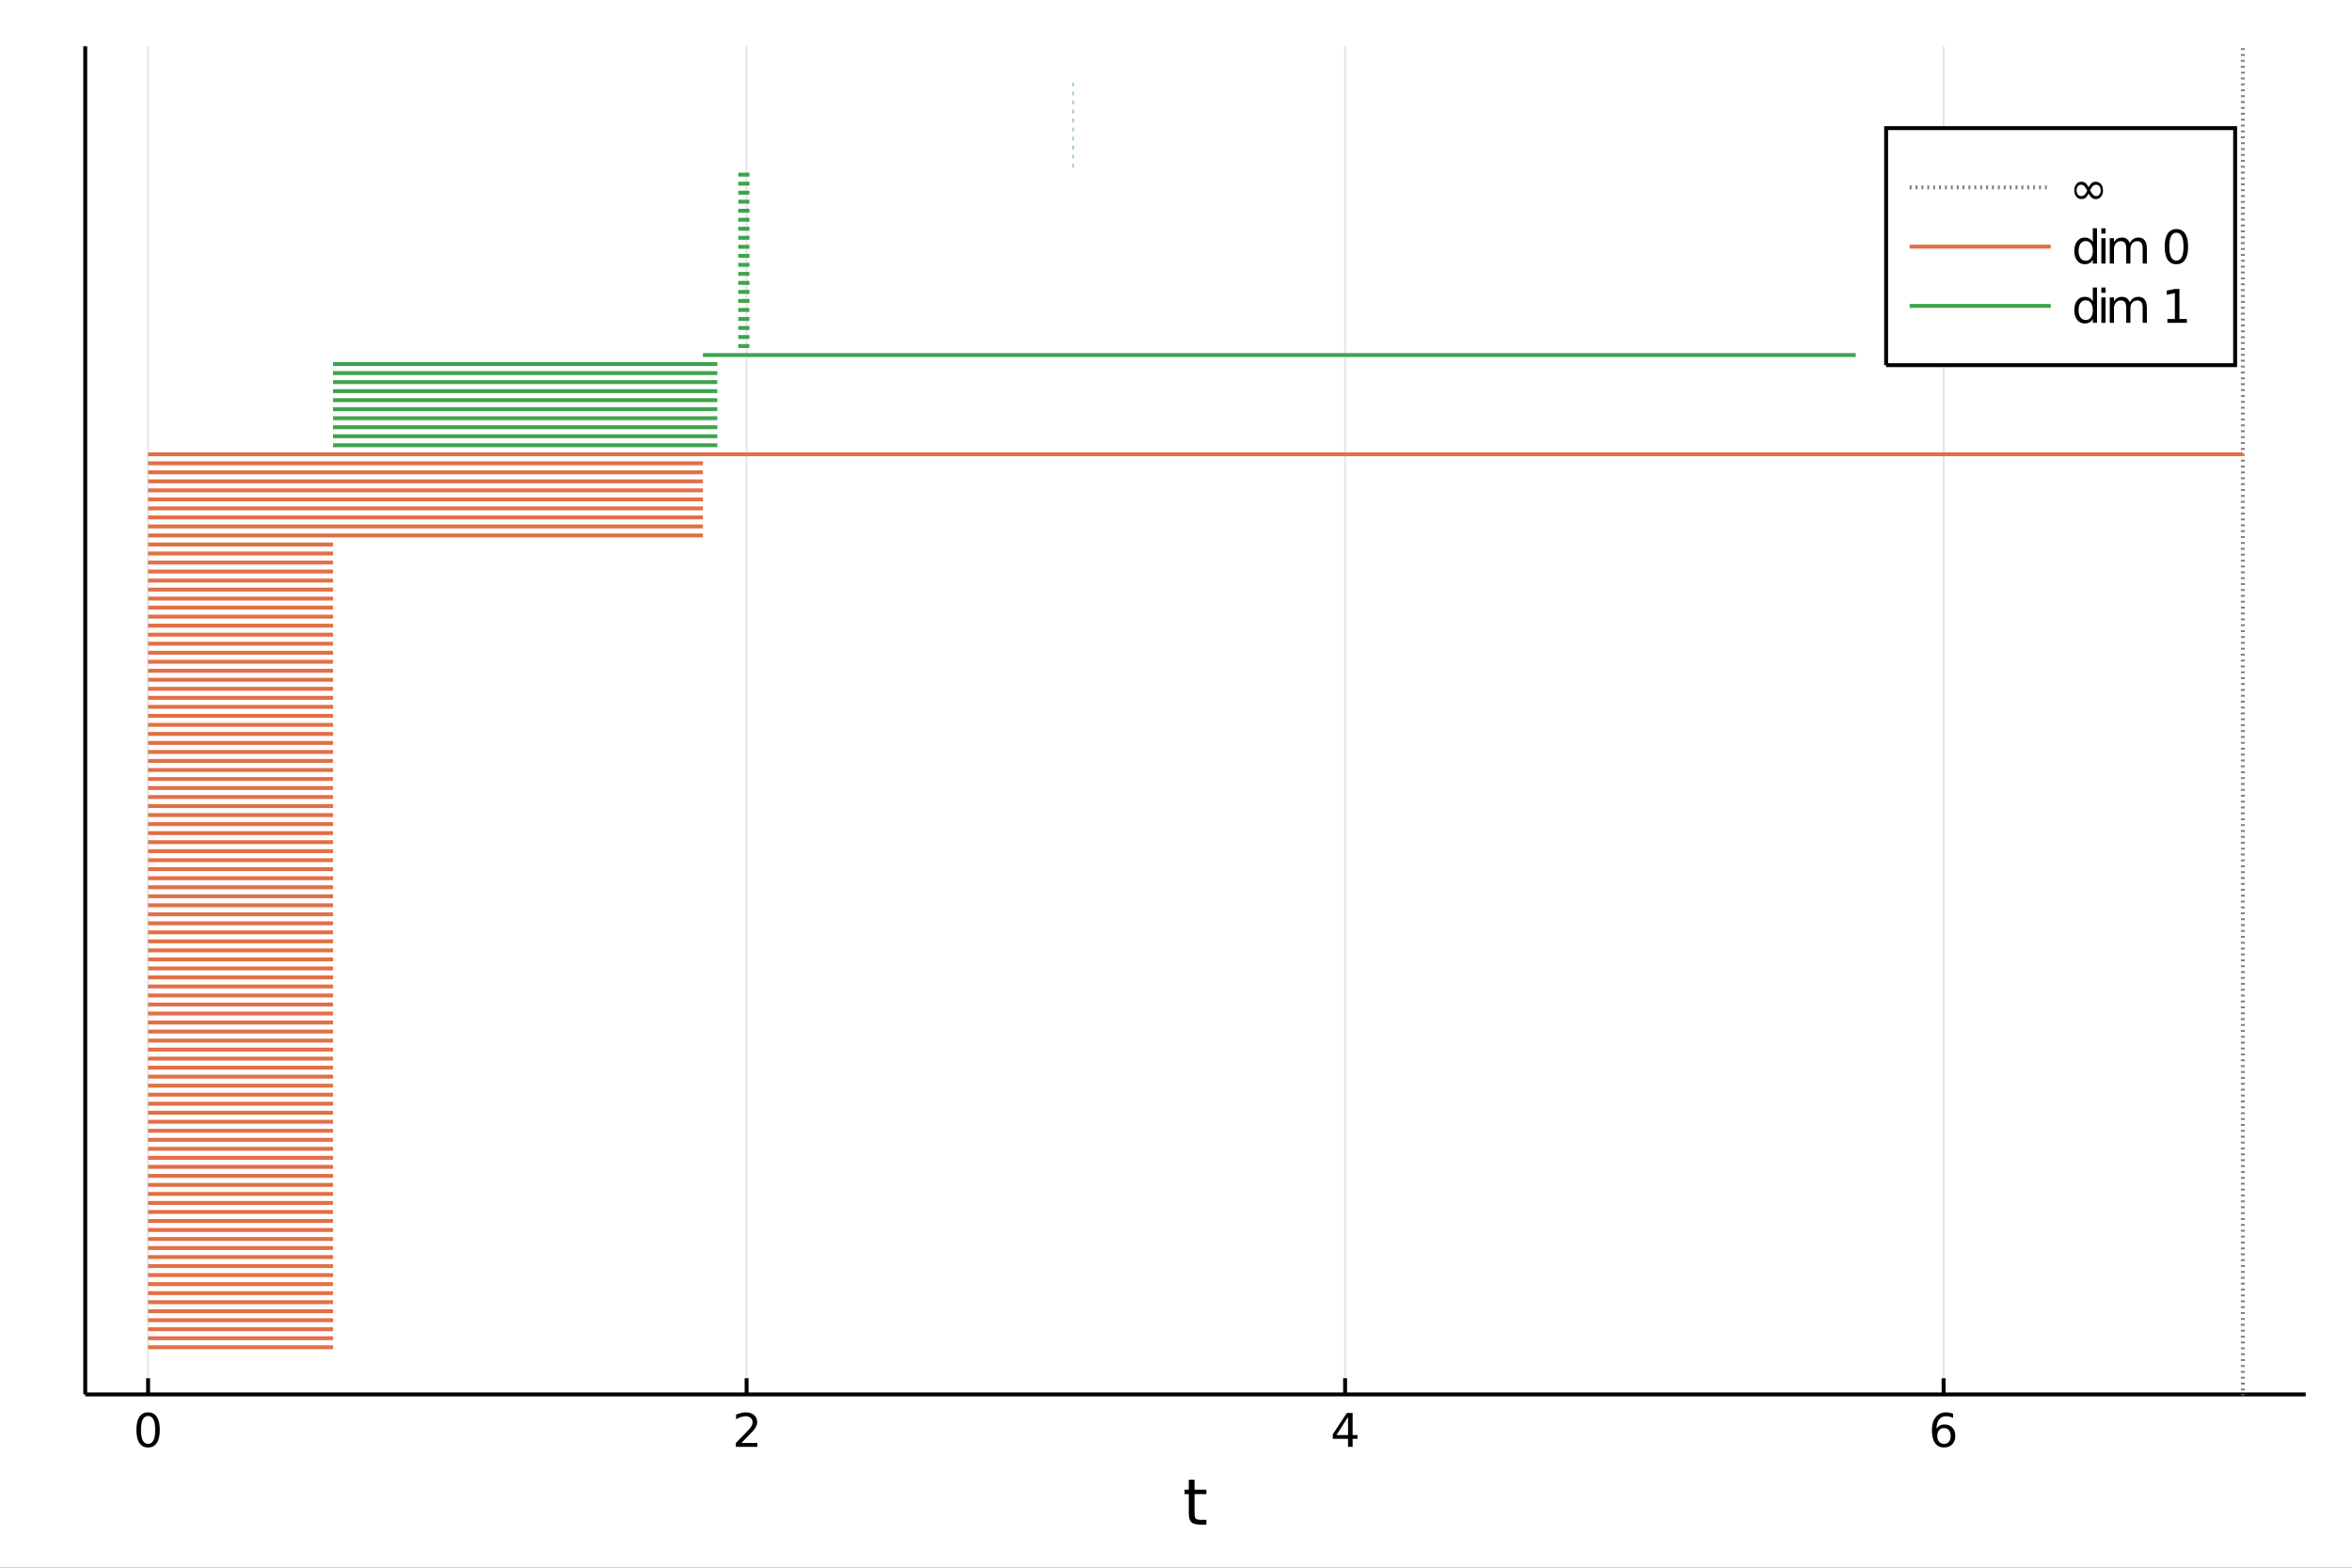 <?xml version="1.0" encoding="utf-8"?>
<svg xmlns="http://www.w3.org/2000/svg" xmlns:xlink="http://www.w3.org/1999/xlink" width="600" height="400" viewBox="0 0 2400 1600">
<rect x="0" y="0" width="2400" height="1600" fill="#333333" stroke="none"/>
<defs>
  <clipPath id="clip1400">
    <rect x="0" y="0" width="2400" height="1600"/>
  </clipPath>
</defs>
<path clip-path="url(#clip1400)" d="
M0 1600 L2400 1600 L2400 0 L0 0  Z
  " fill="#ffffff" fill-rule="evenodd" fill-opacity="1"/>
<defs>
  <clipPath id="clip1401">
    <rect x="480" y="0" width="1681" height="1600"/>
  </clipPath>
</defs>
<path clip-path="url(#clip1400)" d="
M86.992 1423.18 L2352.76 1423.18 L2352.76 47.244 L86.992 47.244  Z
  " fill="#ffffff" fill-rule="evenodd" fill-opacity="1"/>
<defs>
  <clipPath id="clip1402">
    <rect x="86" y="47" width="2267" height="1377"/>
  </clipPath>
</defs>
<polyline clip-path="url(#clip1402)" style="stroke:#000000; stroke-width:2; stroke-opacity:0.1; fill:none" points="
  151.118,1423.18 151.118,47.244 
  "/>
<polyline clip-path="url(#clip1402)" style="stroke:#000000; stroke-width:2; stroke-opacity:0.1; fill:none" points="
  761.836,1423.18 761.836,47.244 
  "/>
<polyline clip-path="url(#clip1402)" style="stroke:#000000; stroke-width:2; stroke-opacity:0.1; fill:none" points="
  1372.55,1423.18 1372.55,47.244 
  "/>
<polyline clip-path="url(#clip1402)" style="stroke:#000000; stroke-width:2; stroke-opacity:0.1; fill:none" points="
  1983.27,1423.18 1983.27,47.244 
  "/>
<polyline clip-path="url(#clip1400)" style="stroke:#000000; stroke-width:4; stroke-opacity:1; fill:none" points="
  86.992,1423.18 2352.76,1423.18 
  "/>
<polyline clip-path="url(#clip1400)" style="stroke:#000000; stroke-width:4; stroke-opacity:1; fill:none" points="
  86.992,1423.18 86.992,47.244 
  "/>
<polyline clip-path="url(#clip1400)" style="stroke:#000000; stroke-width:4; stroke-opacity:1; fill:none" points="
  151.118,1423.18 151.118,1406.67 
  "/>
<polyline clip-path="url(#clip1400)" style="stroke:#000000; stroke-width:4; stroke-opacity:1; fill:none" points="
  761.836,1423.18 761.836,1406.67 
  "/>
<polyline clip-path="url(#clip1400)" style="stroke:#000000; stroke-width:4; stroke-opacity:1; fill:none" points="
  1372.55,1423.18 1372.55,1406.67 
  "/>
<polyline clip-path="url(#clip1400)" style="stroke:#000000; stroke-width:4; stroke-opacity:1; fill:none" points="
  1983.27,1423.18 1983.27,1406.67 
  "/>
<path clip-path="url(#clip1400)" d="M 0 0 M151.118 1445.17 Q147.506 1445.17 145.678 1448.74 Q143.872 1452.28 143.872 1459.41 Q143.872 1466.51 145.678 1470.08 Q147.506 1473.62 151.118 1473.62 Q154.752 1473.62 156.557 1470.08 Q158.386 1466.51 158.386 1459.41 Q158.386 1452.28 156.557 1448.74 Q154.752 1445.17 151.118 1445.17 M151.118 1441.47 Q156.928 1441.47 159.983 1446.07 Q163.062 1450.66 163.062 1459.41 Q163.062 1468.13 159.983 1472.74 Q156.928 1477.32 151.118 1477.32 Q145.307 1477.32 142.229 1472.74 Q139.173 1468.13 139.173 1459.41 Q139.173 1450.66 142.229 1446.07 Q145.307 1441.47 151.118 1441.47 Z" fill="#000000" fill-rule="evenodd" fill-opacity="1" /><path clip-path="url(#clip1400)" d="M 0 0 M756.488 1472.72 L772.808 1472.72 L772.808 1476.65 L750.863 1476.65 L750.863 1472.72 Q753.525 1469.96 758.109 1465.33 Q762.715 1460.68 763.896 1459.34 Q766.141 1456.81 767.021 1455.08 Q767.923 1453.32 767.923 1451.63 Q767.923 1448.87 765.979 1447.14 Q764.058 1445.4 760.956 1445.4 Q758.757 1445.4 756.303 1446.17 Q753.873 1446.93 751.095 1448.48 L751.095 1443.76 Q753.919 1442.62 756.373 1442.05 Q758.826 1441.47 760.863 1441.47 Q766.234 1441.47 769.428 1444.15 Q772.622 1446.84 772.622 1451.33 Q772.622 1453.46 771.812 1455.38 Q771.025 1457.28 768.919 1459.87 Q768.34 1460.54 765.238 1463.76 Q762.136 1466.95 756.488 1472.72 Z" fill="#000000" fill-rule="evenodd" fill-opacity="1" /><path clip-path="url(#clip1400)" d="M 0 0 M1375.56 1446.17 L1363.76 1464.61 L1375.56 1464.61 L1375.56 1446.17 M1374.34 1442.09 L1380.22 1442.09 L1380.22 1464.61 L1385.15 1464.61 L1385.15 1468.5 L1380.22 1468.5 L1380.22 1476.65 L1375.56 1476.65 L1375.56 1468.5 L1359.96 1468.5 L1359.96 1463.99 L1374.34 1442.09 Z" fill="#000000" fill-rule="evenodd" fill-opacity="1" /><path clip-path="url(#clip1400)" d="M 0 0 M1983.68 1457.51 Q1980.53 1457.51 1978.68 1459.66 Q1976.85 1461.81 1976.85 1465.56 Q1976.85 1469.29 1978.68 1471.47 Q1980.53 1473.62 1983.68 1473.62 Q1986.82 1473.62 1988.65 1471.47 Q1990.51 1469.29 1990.51 1465.56 Q1990.51 1461.81 1988.65 1459.66 Q1986.82 1457.51 1983.68 1457.51 M1992.96 1442.86 L1992.96 1447.11 Q1991.2 1446.28 1989.39 1445.84 Q1987.61 1445.4 1985.85 1445.4 Q1981.22 1445.4 1978.77 1448.53 Q1976.34 1451.65 1975.99 1457.97 Q1977.36 1455.96 1979.42 1454.89 Q1981.48 1453.8 1983.95 1453.8 Q1989.16 1453.8 1992.17 1456.98 Q1995.2 1460.12 1995.2 1465.56 Q1995.2 1470.89 1992.06 1474.11 Q1988.91 1477.32 1983.68 1477.32 Q1977.68 1477.32 1974.51 1472.74 Q1971.34 1468.13 1971.34 1459.41 Q1971.34 1451.21 1975.23 1446.35 Q1979.12 1441.47 1985.67 1441.47 Q1987.43 1441.47 1989.21 1441.81 Q1991.01 1442.16 1992.96 1442.86 Z" fill="#000000" fill-rule="evenodd" fill-opacity="1" /><path clip-path="url(#clip1400)" d="M 0 0 M1218.94 1510.27 L1218.94 1520.4 L1231 1520.4 L1231 1524.95 L1218.94 1524.95 L1218.94 1544.3 Q1218.94 1548.66 1220.11 1549.9 Q1221.32 1551.14 1224.98 1551.14 L1231 1551.14 L1231 1556.04 L1224.98 1556.04 Q1218.2 1556.04 1215.62 1553.53 Q1213.05 1550.98 1213.05 1544.3 L1213.05 1524.95 L1208.75 1524.95 L1208.75 1520.4 L1213.05 1520.4 L1213.05 1510.27 L1218.94 1510.27 Z" fill="#000000" fill-rule="evenodd" fill-opacity="1" /><polyline clip-path="url(#clip1402)" style="stroke:#808080; stroke-width:4; stroke-opacity:1; fill:none" stroke-dasharray="2, 4" points="
  2288.63,2799.12 2288.63,-1328.69 
  "/>
<polyline clip-path="url(#clip1402)" style="stroke:#e26f46; stroke-width:4; stroke-opacity:1; fill:none" points="
  151.118,1375.03 339.84,1375.03 
  "/>
<polyline clip-path="url(#clip1402)" style="stroke:#e26f46; stroke-width:4; stroke-opacity:1; fill:none" points="
  151.118,1365.83 339.84,1365.83 
  "/>
<polyline clip-path="url(#clip1402)" style="stroke:#e26f46; stroke-width:4; stroke-opacity:1; fill:none" points="
  151.118,1356.62 339.84,1356.62 
  "/>
<polyline clip-path="url(#clip1402)" style="stroke:#e26f46; stroke-width:4; stroke-opacity:1; fill:none" points="
  151.118,1347.41 339.84,1347.41 
  "/>
<polyline clip-path="url(#clip1402)" style="stroke:#e26f46; stroke-width:4; stroke-opacity:1; fill:none" points="
  151.118,1338.21 339.84,1338.21 
  "/>
<polyline clip-path="url(#clip1402)" style="stroke:#e26f46; stroke-width:4; stroke-opacity:1; fill:none" points="
  151.118,1329 339.84,1329 
  "/>
<polyline clip-path="url(#clip1402)" style="stroke:#e26f46; stroke-width:4; stroke-opacity:1; fill:none" points="
  151.118,1319.8 339.84,1319.8 
  "/>
<polyline clip-path="url(#clip1402)" style="stroke:#e26f46; stroke-width:4; stroke-opacity:1; fill:none" points="
  151.118,1310.59 339.84,1310.59 
  "/>
<polyline clip-path="url(#clip1402)" style="stroke:#e26f46; stroke-width:4; stroke-opacity:1; fill:none" points="
  151.118,1301.38 339.84,1301.38 
  "/>
<polyline clip-path="url(#clip1402)" style="stroke:#e26f46; stroke-width:4; stroke-opacity:1; fill:none" points="
  151.118,1292.18 339.84,1292.18 
  "/>
<polyline clip-path="url(#clip1402)" style="stroke:#e26f46; stroke-width:4; stroke-opacity:1; fill:none" points="
  151.118,1282.97 339.84,1282.97 
  "/>
<polyline clip-path="url(#clip1402)" style="stroke:#e26f46; stroke-width:4; stroke-opacity:1; fill:none" points="
  151.118,1273.77 339.84,1273.77 
  "/>
<polyline clip-path="url(#clip1402)" style="stroke:#e26f46; stroke-width:4; stroke-opacity:1; fill:none" points="
  151.118,1264.56 339.84,1264.56 
  "/>
<polyline clip-path="url(#clip1402)" style="stroke:#e26f46; stroke-width:4; stroke-opacity:1; fill:none" points="
  151.118,1255.35 339.84,1255.35 
  "/>
<polyline clip-path="url(#clip1402)" style="stroke:#e26f46; stroke-width:4; stroke-opacity:1; fill:none" points="
  151.118,1246.15 339.84,1246.15 
  "/>
<polyline clip-path="url(#clip1402)" style="stroke:#e26f46; stroke-width:4; stroke-opacity:1; fill:none" points="
  151.118,1236.94 339.84,1236.94 
  "/>
<polyline clip-path="url(#clip1402)" style="stroke:#e26f46; stroke-width:4; stroke-opacity:1; fill:none" points="
  151.118,1227.74 339.84,1227.74 
  "/>
<polyline clip-path="url(#clip1402)" style="stroke:#e26f46; stroke-width:4; stroke-opacity:1; fill:none" points="
  151.118,1218.53 339.84,1218.53 
  "/>
<polyline clip-path="url(#clip1402)" style="stroke:#e26f46; stroke-width:4; stroke-opacity:1; fill:none" points="
  151.118,1209.32 339.84,1209.32 
  "/>
<polyline clip-path="url(#clip1402)" style="stroke:#e26f46; stroke-width:4; stroke-opacity:1; fill:none" points="
  151.118,1200.12 339.84,1200.12 
  "/>
<polyline clip-path="url(#clip1402)" style="stroke:#e26f46; stroke-width:4; stroke-opacity:1; fill:none" points="
  151.118,1190.91 339.84,1190.91 
  "/>
<polyline clip-path="url(#clip1402)" style="stroke:#e26f46; stroke-width:4; stroke-opacity:1; fill:none" points="
  151.118,1181.71 339.84,1181.71 
  "/>
<polyline clip-path="url(#clip1402)" style="stroke:#e26f46; stroke-width:4; stroke-opacity:1; fill:none" points="
  151.118,1172.5 339.84,1172.5 
  "/>
<polyline clip-path="url(#clip1402)" style="stroke:#e26f46; stroke-width:4; stroke-opacity:1; fill:none" points="
  151.118,1163.29 339.84,1163.29 
  "/>
<polyline clip-path="url(#clip1402)" style="stroke:#e26f46; stroke-width:4; stroke-opacity:1; fill:none" points="
  151.118,1154.09 339.84,1154.09 
  "/>
<polyline clip-path="url(#clip1402)" style="stroke:#e26f46; stroke-width:4; stroke-opacity:1; fill:none" points="
  151.118,1144.88 339.84,1144.88 
  "/>
<polyline clip-path="url(#clip1402)" style="stroke:#e26f46; stroke-width:4; stroke-opacity:1; fill:none" points="
  151.118,1135.68 339.84,1135.68 
  "/>
<polyline clip-path="url(#clip1402)" style="stroke:#e26f46; stroke-width:4; stroke-opacity:1; fill:none" points="
  151.118,1126.47 339.84,1126.47 
  "/>
<polyline clip-path="url(#clip1402)" style="stroke:#e26f46; stroke-width:4; stroke-opacity:1; fill:none" points="
  151.118,1117.26 339.84,1117.26 
  "/>
<polyline clip-path="url(#clip1402)" style="stroke:#e26f46; stroke-width:4; stroke-opacity:1; fill:none" points="
  151.118,1108.06 339.84,1108.06 
  "/>
<polyline clip-path="url(#clip1402)" style="stroke:#e26f46; stroke-width:4; stroke-opacity:1; fill:none" points="
  151.118,1098.85 339.84,1098.85 
  "/>
<polyline clip-path="url(#clip1402)" style="stroke:#e26f46; stroke-width:4; stroke-opacity:1; fill:none" points="
  151.118,1089.64 339.84,1089.64 
  "/>
<polyline clip-path="url(#clip1402)" style="stroke:#e26f46; stroke-width:4; stroke-opacity:1; fill:none" points="
  151.118,1080.44 339.84,1080.44 
  "/>
<polyline clip-path="url(#clip1402)" style="stroke:#e26f46; stroke-width:4; stroke-opacity:1; fill:none" points="
  151.118,1071.23 339.84,1071.23 
  "/>
<polyline clip-path="url(#clip1402)" style="stroke:#e26f46; stroke-width:4; stroke-opacity:1; fill:none" points="
  151.118,1062.03 339.84,1062.03 
  "/>
<polyline clip-path="url(#clip1402)" style="stroke:#e26f46; stroke-width:4; stroke-opacity:1; fill:none" points="
  151.118,1052.82 339.84,1052.82 
  "/>
<polyline clip-path="url(#clip1402)" style="stroke:#e26f46; stroke-width:4; stroke-opacity:1; fill:none" points="
  151.118,1043.61 339.84,1043.61 
  "/>
<polyline clip-path="url(#clip1402)" style="stroke:#e26f46; stroke-width:4; stroke-opacity:1; fill:none" points="
  151.118,1034.41 339.84,1034.41 
  "/>
<polyline clip-path="url(#clip1402)" style="stroke:#e26f46; stroke-width:4; stroke-opacity:1; fill:none" points="
  151.118,1025.2 339.84,1025.2 
  "/>
<polyline clip-path="url(#clip1402)" style="stroke:#e26f46; stroke-width:4; stroke-opacity:1; fill:none" points="
  151.118,1016 339.84,1016 
  "/>
<polyline clip-path="url(#clip1402)" style="stroke:#e26f46; stroke-width:4; stroke-opacity:1; fill:none" points="
  151.118,1006.79 339.84,1006.79 
  "/>
<polyline clip-path="url(#clip1402)" style="stroke:#e26f46; stroke-width:4; stroke-opacity:1; fill:none" points="
  151.118,997.584 339.84,997.584 
  "/>
<polyline clip-path="url(#clip1402)" style="stroke:#e26f46; stroke-width:4; stroke-opacity:1; fill:none" points="
  151.118,988.378 339.84,988.378 
  "/>
<polyline clip-path="url(#clip1402)" style="stroke:#e26f46; stroke-width:4; stroke-opacity:1; fill:none" points="
  151.118,979.172 339.84,979.172 
  "/>
<polyline clip-path="url(#clip1402)" style="stroke:#e26f46; stroke-width:4; stroke-opacity:1; fill:none" points="
  151.118,969.966 339.84,969.966 
  "/>
<polyline clip-path="url(#clip1402)" style="stroke:#e26f46; stroke-width:4; stroke-opacity:1; fill:none" points="
  151.118,960.76 339.84,960.76 
  "/>
<polyline clip-path="url(#clip1402)" style="stroke:#e26f46; stroke-width:4; stroke-opacity:1; fill:none" points="
  151.118,951.554 339.84,951.554 
  "/>
<polyline clip-path="url(#clip1402)" style="stroke:#e26f46; stroke-width:4; stroke-opacity:1; fill:none" points="
  151.118,942.348 339.84,942.348 
  "/>
<polyline clip-path="url(#clip1402)" style="stroke:#e26f46; stroke-width:4; stroke-opacity:1; fill:none" points="
  151.118,933.142 339.84,933.142 
  "/>
<polyline clip-path="url(#clip1402)" style="stroke:#e26f46; stroke-width:4; stroke-opacity:1; fill:none" points="
  151.118,923.936 339.84,923.936 
  "/>
<polyline clip-path="url(#clip1402)" style="stroke:#e26f46; stroke-width:4; stroke-opacity:1; fill:none" points="
  151.118,914.73 339.84,914.73 
  "/>
<polyline clip-path="url(#clip1402)" style="stroke:#e26f46; stroke-width:4; stroke-opacity:1; fill:none" points="
  151.118,905.524 339.84,905.524 
  "/>
<polyline clip-path="url(#clip1402)" style="stroke:#e26f46; stroke-width:4; stroke-opacity:1; fill:none" points="
  151.118,896.318 339.84,896.318 
  "/>
<polyline clip-path="url(#clip1402)" style="stroke:#e26f46; stroke-width:4; stroke-opacity:1; fill:none" points="
  151.118,887.112 339.84,887.112 
  "/>
<polyline clip-path="url(#clip1402)" style="stroke:#e26f46; stroke-width:4; stroke-opacity:1; fill:none" points="
  151.118,877.906 339.84,877.906 
  "/>
<polyline clip-path="url(#clip1402)" style="stroke:#e26f46; stroke-width:4; stroke-opacity:1; fill:none" points="
  151.118,868.7 339.84,868.7 
  "/>
<polyline clip-path="url(#clip1402)" style="stroke:#e26f46; stroke-width:4; stroke-opacity:1; fill:none" points="
  151.118,859.494 339.84,859.494 
  "/>
<polyline clip-path="url(#clip1402)" style="stroke:#e26f46; stroke-width:4; stroke-opacity:1; fill:none" points="
  151.118,850.288 339.84,850.288 
  "/>
<polyline clip-path="url(#clip1402)" style="stroke:#e26f46; stroke-width:4; stroke-opacity:1; fill:none" points="
  151.118,841.082 339.84,841.082 
  "/>
<polyline clip-path="url(#clip1402)" style="stroke:#e26f46; stroke-width:4; stroke-opacity:1; fill:none" points="
  151.118,831.875 339.84,831.875 
  "/>
<polyline clip-path="url(#clip1402)" style="stroke:#e26f46; stroke-width:4; stroke-opacity:1; fill:none" points="
  151.118,822.669 339.84,822.669 
  "/>
<polyline clip-path="url(#clip1402)" style="stroke:#e26f46; stroke-width:4; stroke-opacity:1; fill:none" points="
  151.118,813.463 339.84,813.463 
  "/>
<polyline clip-path="url(#clip1402)" style="stroke:#e26f46; stroke-width:4; stroke-opacity:1; fill:none" points="
  151.118,804.257 339.84,804.257 
  "/>
<polyline clip-path="url(#clip1402)" style="stroke:#e26f46; stroke-width:4; stroke-opacity:1; fill:none" points="
  151.118,795.051 339.84,795.051 
  "/>
<polyline clip-path="url(#clip1402)" style="stroke:#e26f46; stroke-width:4; stroke-opacity:1; fill:none" points="
  151.118,785.845 339.84,785.845 
  "/>
<polyline clip-path="url(#clip1402)" style="stroke:#e26f46; stroke-width:4; stroke-opacity:1; fill:none" points="
  151.118,776.639 339.84,776.639 
  "/>
<polyline clip-path="url(#clip1402)" style="stroke:#e26f46; stroke-width:4; stroke-opacity:1; fill:none" points="
  151.118,767.433 339.84,767.433 
  "/>
<polyline clip-path="url(#clip1402)" style="stroke:#e26f46; stroke-width:4; stroke-opacity:1; fill:none" points="
  151.118,758.227 339.84,758.227 
  "/>
<polyline clip-path="url(#clip1402)" style="stroke:#e26f46; stroke-width:4; stroke-opacity:1; fill:none" points="
  151.118,749.021 339.84,749.021 
  "/>
<polyline clip-path="url(#clip1402)" style="stroke:#e26f46; stroke-width:4; stroke-opacity:1; fill:none" points="
  151.118,739.815 339.84,739.815 
  "/>
<polyline clip-path="url(#clip1402)" style="stroke:#e26f46; stroke-width:4; stroke-opacity:1; fill:none" points="
  151.118,730.609 339.84,730.609 
  "/>
<polyline clip-path="url(#clip1402)" style="stroke:#e26f46; stroke-width:4; stroke-opacity:1; fill:none" points="
  151.118,721.403 339.84,721.403 
  "/>
<polyline clip-path="url(#clip1402)" style="stroke:#e26f46; stroke-width:4; stroke-opacity:1; fill:none" points="
  151.118,712.197 339.84,712.197 
  "/>
<polyline clip-path="url(#clip1402)" style="stroke:#e26f46; stroke-width:4; stroke-opacity:1; fill:none" points="
  151.118,702.991 339.84,702.991 
  "/>
<polyline clip-path="url(#clip1402)" style="stroke:#e26f46; stroke-width:4; stroke-opacity:1; fill:none" points="
  151.118,693.785 339.84,693.785 
  "/>
<polyline clip-path="url(#clip1402)" style="stroke:#e26f46; stroke-width:4; stroke-opacity:1; fill:none" points="
  151.118,684.579 339.84,684.579 
  "/>
<polyline clip-path="url(#clip1402)" style="stroke:#e26f46; stroke-width:4; stroke-opacity:1; fill:none" points="
  151.118,675.373 339.84,675.373 
  "/>
<polyline clip-path="url(#clip1402)" style="stroke:#e26f46; stroke-width:4; stroke-opacity:1; fill:none" points="
  151.118,666.167 339.84,666.167 
  "/>
<polyline clip-path="url(#clip1402)" style="stroke:#e26f46; stroke-width:4; stroke-opacity:1; fill:none" points="
  151.118,656.961 339.84,656.961 
  "/>
<polyline clip-path="url(#clip1402)" style="stroke:#e26f46; stroke-width:4; stroke-opacity:1; fill:none" points="
  151.118,647.755 339.84,647.755 
  "/>
<polyline clip-path="url(#clip1402)" style="stroke:#e26f46; stroke-width:4; stroke-opacity:1; fill:none" points="
  151.118,638.548 339.84,638.548 
  "/>
<polyline clip-path="url(#clip1402)" style="stroke:#e26f46; stroke-width:4; stroke-opacity:1; fill:none" points="
  151.118,629.342 339.84,629.342 
  "/>
<polyline clip-path="url(#clip1402)" style="stroke:#e26f46; stroke-width:4; stroke-opacity:1; fill:none" points="
  151.118,620.136 339.84,620.136 
  "/>
<polyline clip-path="url(#clip1402)" style="stroke:#e26f46; stroke-width:4; stroke-opacity:1; fill:none" points="
  151.118,610.93 339.84,610.93 
  "/>
<polyline clip-path="url(#clip1402)" style="stroke:#e26f46; stroke-width:4; stroke-opacity:1; fill:none" points="
  151.118,601.724 339.84,601.724 
  "/>
<polyline clip-path="url(#clip1402)" style="stroke:#e26f46; stroke-width:4; stroke-opacity:1; fill:none" points="
  151.118,592.518 339.84,592.518 
  "/>
<polyline clip-path="url(#clip1402)" style="stroke:#e26f46; stroke-width:4; stroke-opacity:1; fill:none" points="
  151.118,583.312 339.84,583.312 
  "/>
<polyline clip-path="url(#clip1402)" style="stroke:#e26f46; stroke-width:4; stroke-opacity:1; fill:none" points="
  151.118,574.106 339.84,574.106 
  "/>
<polyline clip-path="url(#clip1402)" style="stroke:#e26f46; stroke-width:4; stroke-opacity:1; fill:none" points="
  151.118,564.9 339.84,564.9 
  "/>
<polyline clip-path="url(#clip1402)" style="stroke:#e26f46; stroke-width:4; stroke-opacity:1; fill:none" points="
  151.118,555.694 339.84,555.694 
  "/>
<polyline clip-path="url(#clip1402)" style="stroke:#e26f46; stroke-width:4; stroke-opacity:1; fill:none" points="
  151.118,546.488 717.284,546.488 
  "/>
<polyline clip-path="url(#clip1402)" style="stroke:#e26f46; stroke-width:4; stroke-opacity:1; fill:none" points="
  151.118,537.282 717.284,537.282 
  "/>
<polyline clip-path="url(#clip1402)" style="stroke:#e26f46; stroke-width:4; stroke-opacity:1; fill:none" points="
  151.118,528.076 717.284,528.076 
  "/>
<polyline clip-path="url(#clip1402)" style="stroke:#e26f46; stroke-width:4; stroke-opacity:1; fill:none" points="
  151.118,518.87 717.284,518.87 
  "/>
<polyline clip-path="url(#clip1402)" style="stroke:#e26f46; stroke-width:4; stroke-opacity:1; fill:none" points="
  151.118,509.664 717.284,509.664 
  "/>
<polyline clip-path="url(#clip1402)" style="stroke:#e26f46; stroke-width:4; stroke-opacity:1; fill:none" points="
  151.118,500.458 717.284,500.458 
  "/>
<polyline clip-path="url(#clip1402)" style="stroke:#e26f46; stroke-width:4; stroke-opacity:1; fill:none" points="
  151.118,491.252 717.284,491.252 
  "/>
<polyline clip-path="url(#clip1402)" style="stroke:#e26f46; stroke-width:4; stroke-opacity:1; fill:none" points="
  151.118,482.046 717.284,482.046 
  "/>
<polyline clip-path="url(#clip1402)" style="stroke:#e26f46; stroke-width:4; stroke-opacity:1; fill:none" points="
  151.118,472.84 717.284,472.84 
  "/>
<polyline clip-path="url(#clip1402)" style="stroke:#e26f46; stroke-width:4; stroke-opacity:1; fill:none" points="
  151.118,463.634 2288.63,463.634 
  "/>
<polyline clip-path="url(#clip1402)" style="stroke:#3da44d; stroke-width:4; stroke-opacity:1; fill:none" points="
  339.84,454.428 731.945,454.428 
  "/>
<polyline clip-path="url(#clip1402)" style="stroke:#3da44d; stroke-width:4; stroke-opacity:1; fill:none" points="
  339.84,445.221 731.945,445.221 
  "/>
<polyline clip-path="url(#clip1402)" style="stroke:#3da44d; stroke-width:4; stroke-opacity:1; fill:none" points="
  339.84,436.015 731.945,436.015 
  "/>
<polyline clip-path="url(#clip1402)" style="stroke:#3da44d; stroke-width:4; stroke-opacity:1; fill:none" points="
  339.84,426.809 731.945,426.809 
  "/>
<polyline clip-path="url(#clip1402)" style="stroke:#3da44d; stroke-width:4; stroke-opacity:1; fill:none" points="
  339.84,417.603 731.945,417.603 
  "/>
<polyline clip-path="url(#clip1402)" style="stroke:#3da44d; stroke-width:4; stroke-opacity:1; fill:none" points="
  339.84,408.397 731.945,408.397 
  "/>
<polyline clip-path="url(#clip1402)" style="stroke:#3da44d; stroke-width:4; stroke-opacity:1; fill:none" points="
  339.84,399.191 731.945,399.191 
  "/>
<polyline clip-path="url(#clip1402)" style="stroke:#3da44d; stroke-width:4; stroke-opacity:1; fill:none" points="
  339.84,389.985 731.945,389.985 
  "/>
<polyline clip-path="url(#clip1402)" style="stroke:#3da44d; stroke-width:4; stroke-opacity:1; fill:none" points="
  339.84,380.779 731.945,380.779 
  "/>
<polyline clip-path="url(#clip1402)" style="stroke:#3da44d; stroke-width:4; stroke-opacity:1; fill:none" points="
  339.84,371.573 731.945,371.573 
  "/>
<polyline clip-path="url(#clip1402)" style="stroke:#3da44d; stroke-width:4; stroke-opacity:1; fill:none" points="
  717.284,362.367 1893.6,362.367 
  "/>
<polyline clip-path="url(#clip1402)" style="stroke:#3da44d; stroke-width:4; stroke-opacity:1; fill:none" points="
  753.327,353.161 764.768,353.161 
  "/>
<polyline clip-path="url(#clip1402)" style="stroke:#3da44d; stroke-width:4; stroke-opacity:1; fill:none" points="
  753.327,343.955 764.768,343.955 
  "/>
<polyline clip-path="url(#clip1402)" style="stroke:#3da44d; stroke-width:4; stroke-opacity:1; fill:none" points="
  753.327,334.749 764.768,334.749 
  "/>
<polyline clip-path="url(#clip1402)" style="stroke:#3da44d; stroke-width:4; stroke-opacity:1; fill:none" points="
  753.327,325.543 764.768,325.543 
  "/>
<polyline clip-path="url(#clip1402)" style="stroke:#3da44d; stroke-width:4; stroke-opacity:1; fill:none" points="
  753.327,316.337 764.768,316.337 
  "/>
<polyline clip-path="url(#clip1402)" style="stroke:#3da44d; stroke-width:4; stroke-opacity:1; fill:none" points="
  753.327,307.131 764.768,307.131 
  "/>
<polyline clip-path="url(#clip1402)" style="stroke:#3da44d; stroke-width:4; stroke-opacity:1; fill:none" points="
  753.327,297.925 764.768,297.925 
  "/>
<polyline clip-path="url(#clip1402)" style="stroke:#3da44d; stroke-width:4; stroke-opacity:1; fill:none" points="
  753.327,288.719 764.768,288.719 
  "/>
<polyline clip-path="url(#clip1402)" style="stroke:#3da44d; stroke-width:4; stroke-opacity:1; fill:none" points="
  753.327,279.513 764.768,279.513 
  "/>
<polyline clip-path="url(#clip1402)" style="stroke:#3da44d; stroke-width:4; stroke-opacity:1; fill:none" points="
  753.327,270.307 764.768,270.307 
  "/>
<polyline clip-path="url(#clip1402)" style="stroke:#3da44d; stroke-width:4; stroke-opacity:1; fill:none" points="
  753.327,261.101 764.768,261.101 
  "/>
<polyline clip-path="url(#clip1402)" style="stroke:#3da44d; stroke-width:4; stroke-opacity:1; fill:none" points="
  753.327,251.895 764.768,251.895 
  "/>
<polyline clip-path="url(#clip1402)" style="stroke:#3da44d; stroke-width:4; stroke-opacity:1; fill:none" points="
  753.327,242.688 764.768,242.688 
  "/>
<polyline clip-path="url(#clip1402)" style="stroke:#3da44d; stroke-width:4; stroke-opacity:1; fill:none" points="
  753.327,233.482 764.768,233.482 
  "/>
<polyline clip-path="url(#clip1402)" style="stroke:#3da44d; stroke-width:4; stroke-opacity:1; fill:none" points="
  753.327,224.276 764.768,224.276 
  "/>
<polyline clip-path="url(#clip1402)" style="stroke:#3da44d; stroke-width:4; stroke-opacity:1; fill:none" points="
  753.327,215.07 764.768,215.07 
  "/>
<polyline clip-path="url(#clip1402)" style="stroke:#3da44d; stroke-width:4; stroke-opacity:1; fill:none" points="
  753.327,205.864 764.768,205.864 
  "/>
<polyline clip-path="url(#clip1402)" style="stroke:#3da44d; stroke-width:4; stroke-opacity:1; fill:none" points="
  753.327,196.658 764.768,196.658 
  "/>
<polyline clip-path="url(#clip1402)" style="stroke:#3da44d; stroke-width:4; stroke-opacity:1; fill:none" points="
  753.327,187.452 764.768,187.452 
  "/>
<polyline clip-path="url(#clip1402)" style="stroke:#3da44d; stroke-width:4; stroke-opacity:1; fill:none" points="
  753.327,178.246 764.768,178.246 
  "/>
<polyline clip-path="url(#clip1402)" style="stroke:#3da44d; stroke-width:4; stroke-opacity:1; fill:none" points="
  1094.73,169.04 1095.58,169.04 
  "/>
<polyline clip-path="url(#clip1402)" style="stroke:#3da44d; stroke-width:4; stroke-opacity:1; fill:none" points="
  1094.73,159.834 1095.58,159.834 
  "/>
<polyline clip-path="url(#clip1402)" style="stroke:#3da44d; stroke-width:4; stroke-opacity:1; fill:none" points="
  1094.73,150.628 1095.58,150.628 
  "/>
<polyline clip-path="url(#clip1402)" style="stroke:#3da44d; stroke-width:4; stroke-opacity:1; fill:none" points="
  1094.73,141.422 1095.58,141.422 
  "/>
<polyline clip-path="url(#clip1402)" style="stroke:#3da44d; stroke-width:4; stroke-opacity:1; fill:none" points="
  1094.73,132.216 1095.58,132.216 
  "/>
<polyline clip-path="url(#clip1402)" style="stroke:#3da44d; stroke-width:4; stroke-opacity:1; fill:none" points="
  1094.73,123.01 1095.58,123.01 
  "/>
<polyline clip-path="url(#clip1402)" style="stroke:#3da44d; stroke-width:4; stroke-opacity:1; fill:none" points="
  1094.73,113.804 1095.58,113.804 
  "/>
<polyline clip-path="url(#clip1402)" style="stroke:#3da44d; stroke-width:4; stroke-opacity:1; fill:none" points="
  1094.73,104.598 1095.58,104.598 
  "/>
<polyline clip-path="url(#clip1402)" style="stroke:#3da44d; stroke-width:4; stroke-opacity:1; fill:none" points="
  1094.73,95.392 1095.58,95.392 
  "/>
<polyline clip-path="url(#clip1402)" style="stroke:#3da44d; stroke-width:4; stroke-opacity:1; fill:none" points="
  1094.73,86.186 1095.58,86.186 
  "/>
<path clip-path="url(#clip1400)" d="
M1924.62 372.684 L2280.76 372.684 L2280.76 130.764 L1924.62 130.764  Z
  " fill="#ffffff" fill-rule="evenodd" fill-opacity="1"/>
<polyline clip-path="url(#clip1400)" style="stroke:#000000; stroke-width:4; stroke-opacity:1; fill:none" points="
  1924.62,372.684 2280.76,372.684 2280.76,130.764 1924.62,130.764 1924.62,372.684 
  "/>
<polyline clip-path="url(#clip1400)" style="stroke:#808080; stroke-width:4; stroke-opacity:1; fill:none" stroke-dasharray="2, 4" points="
  1948.62,191.244 2092.62,191.244 
  "/>
<path clip-path="url(#clip1400)" d="M 0 0 M2133.13 200.445 Q2132.41 199.612 2131.27 197.668 Q2129.72 200.445 2128.36 201.672 Q2126.65 203.154 2123.98 203.154 Q2120.86 203.154 2118.8 200.816 Q2116.62 198.362 2116.62 194.311 Q2116.62 190.422 2118.8 187.783 Q2120.74 185.446 2124.03 185.446 Q2125.72 185.446 2126.97 186.14 Q2128.43 186.904 2129.42 188.223 Q2130.35 189.404 2131.27 191.001 Q2132.83 188.223 2134.19 186.996 Q2135.9 185.515 2138.57 185.515 Q2141.69 185.515 2143.75 187.853 Q2145.93 190.307 2145.93 194.358 Q2145.93 198.246 2143.75 200.885 Q2141.81 203.223 2138.52 203.223 Q2136.83 203.223 2135.58 202.529 Q2134.33 201.904 2133.13 200.445 M2123.73 200.121 Q2127.55 200.121 2129.84 194.566 Q2126.9 188.501 2123.73 188.501 Q2121.41 188.501 2120.23 190.168 Q2118.96 191.95 2118.96 194.311 Q2118.96 196.904 2120.23 198.501 Q2121.53 200.121 2123.73 200.121 M2138.82 188.547 Q2135.37 188.547 2132.71 194.103 Q2135.63 200.168 2138.82 200.168 Q2141.14 200.168 2142.32 198.501 Q2143.59 196.719 2143.59 194.358 Q2143.59 191.765 2142.32 190.168 Q2141.02 188.547 2138.82 188.547 Z" fill="#000000" fill-rule="evenodd" fill-opacity="1" /><polyline clip-path="url(#clip1400)" style="stroke:#e26f46; stroke-width:4; stroke-opacity:1; fill:none" points="
  1948.62,251.724 2092.62,251.724 
  "/>
<path clip-path="url(#clip1400)" d="M 0 0 M2135.53 247.013 L2135.53 232.986 L2139.79 232.986 L2139.79 269.004 L2135.53 269.004 L2135.53 265.115 Q2134.19 267.43 2132.13 268.564 Q2130.09 269.675 2127.22 269.675 Q2122.53 269.675 2119.56 265.925 Q2116.62 262.175 2116.62 256.064 Q2116.62 249.953 2119.56 246.203 Q2122.53 242.453 2127.22 242.453 Q2130.09 242.453 2132.13 243.588 Q2134.19 244.699 2135.53 247.013 M2121.02 256.064 Q2121.02 260.763 2122.94 263.449 Q2124.89 266.111 2128.27 266.111 Q2131.65 266.111 2133.59 263.449 Q2135.53 260.763 2135.53 256.064 Q2135.53 251.365 2133.59 248.703 Q2131.65 246.018 2128.27 246.018 Q2124.89 246.018 2122.94 248.703 Q2121.02 251.365 2121.02 256.064 Z" fill="#000000" fill-rule="evenodd" fill-opacity="1" /><path clip-path="url(#clip1400)" d="M 0 0 M2144.26 243.078 L2148.52 243.078 L2148.52 269.004 L2144.26 269.004 L2144.26 243.078 M2144.26 232.986 L2148.52 232.986 L2148.52 238.379 L2144.26 238.379 L2144.26 232.986 Z" fill="#000000" fill-rule="evenodd" fill-opacity="1" /><path clip-path="url(#clip1400)" d="M 0 0 M2173.17 248.055 Q2174.77 245.185 2176.99 243.819 Q2179.21 242.453 2182.22 242.453 Q2186.27 242.453 2188.47 245.301 Q2190.67 248.125 2190.67 253.356 L2190.67 269.004 L2186.39 269.004 L2186.39 253.495 Q2186.39 249.768 2185.07 247.963 Q2183.75 246.157 2181.04 246.157 Q2177.73 246.157 2175.81 248.356 Q2173.89 250.555 2173.89 254.351 L2173.89 269.004 L2169.61 269.004 L2169.61 253.495 Q2169.61 249.745 2168.29 247.963 Q2166.97 246.157 2164.21 246.157 Q2160.95 246.157 2159.03 248.379 Q2157.11 250.578 2157.11 254.351 L2157.11 269.004 L2152.83 269.004 L2152.83 243.078 L2157.11 243.078 L2157.11 247.106 Q2158.57 244.722 2160.6 243.588 Q2162.64 242.453 2165.44 242.453 Q2168.27 242.453 2170.23 243.888 Q2172.22 245.324 2173.17 248.055 Z" fill="#000000" fill-rule="evenodd" fill-opacity="1" /><path clip-path="url(#clip1400)" d="M 0 0 M2220.81 237.523 Q2217.2 237.523 2215.37 241.088 Q2213.57 244.629 2213.57 251.759 Q2213.57 258.865 2215.37 262.43 Q2217.2 265.972 2220.81 265.972 Q2224.45 265.972 2226.25 262.43 Q2228.08 258.865 2228.08 251.759 Q2228.08 244.629 2226.25 241.088 Q2224.45 237.523 2220.81 237.523 M2220.81 233.819 Q2226.62 233.819 2229.68 238.426 Q2232.76 243.009 2232.76 251.759 Q2232.76 260.486 2229.68 265.092 Q2226.62 269.675 2220.81 269.675 Q2215 269.675 2211.92 265.092 Q2208.87 260.486 2208.87 251.759 Q2208.87 243.009 2211.92 238.426 Q2215 233.819 2220.81 233.819 Z" fill="#000000" fill-rule="evenodd" fill-opacity="1" /><polyline clip-path="url(#clip1400)" style="stroke:#3da44d; stroke-width:4; stroke-opacity:1; fill:none" points="
  1948.62,312.204 2092.62,312.204 
  "/>
<path clip-path="url(#clip1400)" d="M 0 0 M2135.53 307.493 L2135.53 293.466 L2139.79 293.466 L2139.79 329.484 L2135.53 329.484 L2135.53 325.595 Q2134.19 327.91 2132.13 329.044 Q2130.09 330.155 2127.22 330.155 Q2122.53 330.155 2119.56 326.405 Q2116.62 322.655 2116.62 316.544 Q2116.62 310.433 2119.56 306.683 Q2122.53 302.933 2127.22 302.933 Q2130.09 302.933 2132.13 304.068 Q2134.19 305.179 2135.53 307.493 M2121.02 316.544 Q2121.02 321.243 2122.94 323.929 Q2124.89 326.591 2128.27 326.591 Q2131.65 326.591 2133.59 323.929 Q2135.53 321.243 2135.53 316.544 Q2135.53 311.845 2133.59 309.183 Q2131.65 306.498 2128.27 306.498 Q2124.89 306.498 2122.94 309.183 Q2121.02 311.845 2121.02 316.544 Z" fill="#000000" fill-rule="evenodd" fill-opacity="1" /><path clip-path="url(#clip1400)" d="M 0 0 M2144.26 303.558 L2148.52 303.558 L2148.52 329.484 L2144.26 329.484 L2144.26 303.558 M2144.26 293.466 L2148.52 293.466 L2148.52 298.859 L2144.26 298.859 L2144.26 293.466 Z" fill="#000000" fill-rule="evenodd" fill-opacity="1" /><path clip-path="url(#clip1400)" d="M 0 0 M2173.17 308.535 Q2174.77 305.665 2176.99 304.299 Q2179.21 302.933 2182.22 302.933 Q2186.27 302.933 2188.47 305.781 Q2190.67 308.605 2190.67 313.836 L2190.67 329.484 L2186.39 329.484 L2186.39 313.975 Q2186.39 310.248 2185.07 308.443 Q2183.75 306.637 2181.04 306.637 Q2177.73 306.637 2175.81 308.836 Q2173.89 311.035 2173.89 314.831 L2173.89 329.484 L2169.61 329.484 L2169.61 313.975 Q2169.61 310.225 2168.29 308.443 Q2166.97 306.637 2164.21 306.637 Q2160.95 306.637 2159.03 308.859 Q2157.11 311.058 2157.11 314.831 L2157.11 329.484 L2152.83 329.484 L2152.83 303.558 L2157.11 303.558 L2157.11 307.586 Q2158.57 305.202 2160.6 304.068 Q2162.64 302.933 2165.44 302.933 Q2168.27 302.933 2170.23 304.368 Q2172.22 305.804 2173.17 308.535 Z" fill="#000000" fill-rule="evenodd" fill-opacity="1" /><path clip-path="url(#clip1400)" d="M 0 0 M2211.62 325.549 L2219.26 325.549 L2219.26 299.183 L2210.95 300.85 L2210.95 296.591 L2219.21 294.924 L2223.89 294.924 L2223.89 325.549 L2231.53 325.549 L2231.53 329.484 L2211.62 329.484 L2211.62 325.549 Z" fill="#000000" fill-rule="evenodd" fill-opacity="1" /></svg>
